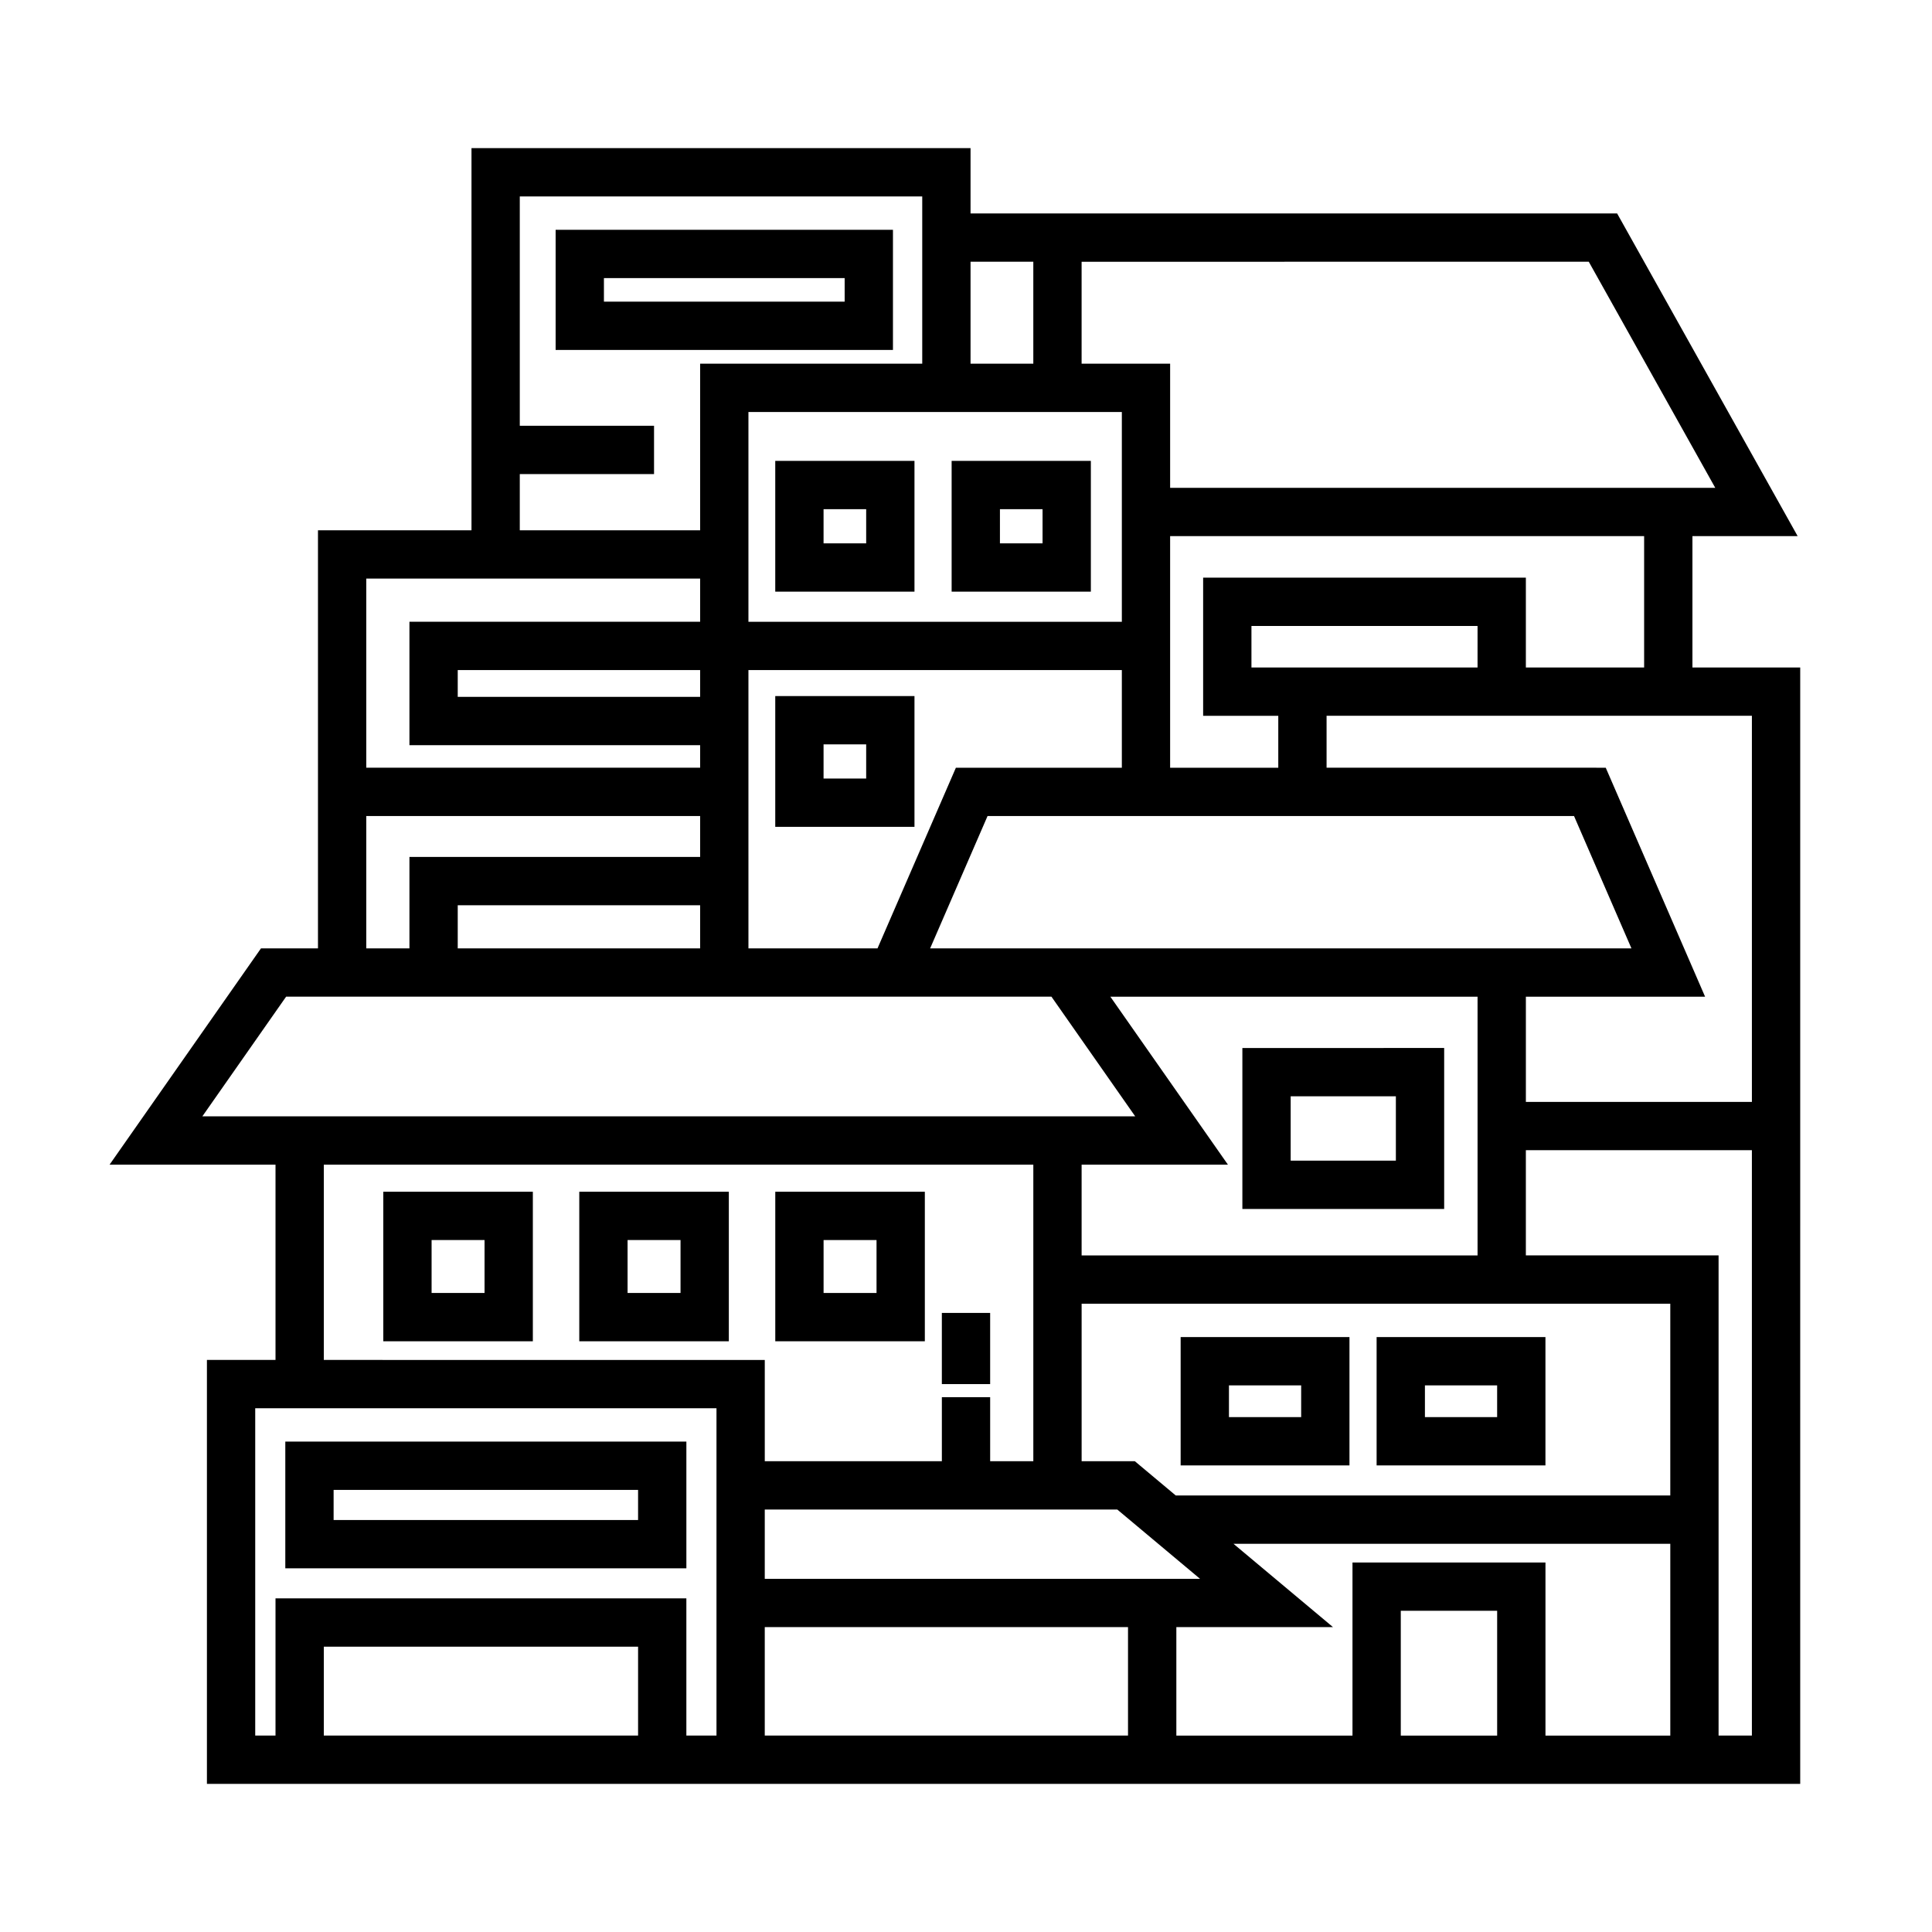 <?xml version="1.0" encoding="UTF-8"?>
<svg width="1200pt" height="1200pt" version="1.1" viewBox="0 0 1200 1200" xmlns="http://www.w3.org/2000/svg">
 <g>
  <path d="m1051.2 414.59v-81.59h65.352l-112.13-200.43h-401.6v-40.57h-309.97v237.37h-95.352v259.69h-35.41l-94.035 134.33h103.07v121.29h-42.602v263.32h989.62l0.004-693.41zm36.938 269.83h-140.39v-65.363h111.31l-61.703-142.21-173.39-0.004v-32.258h264.17zm-158.23 393.59h-59.855v-77.531h59.855zm-89.855-107.53v107.53h-109.4v-67.379h97.297l-61.812-51.758h271.31v119.14h-77.531v-107.53zm-365.04-32.879h218.96l51.395 43.031h-270.36zm562.43-8.727h-307.15l-25.414-21.277h-33.059l-0.004-97.832h365.63zm-365.63-149.11v-56.363h90.887l-73.031-104.34h228.07v160.7zm24.984-523.86v130.29h-231.93v-130.29zm-261.93 176.94h-150.56v-16.668h150.56zm0 156.21h-150.56v-26.797h150.56zm30-172.87h231.93v60.672h-103.08l-48.684 112.21h-80.16zm148.52 90.66h364.27l35.664 82.211h-435.6zm304.36-92.254h-140.45v-25.801h140.44l-0.004 25.801zm103.45 0h-73.453v-55.801h-200.45v85.801h46.668v32.258h-67.176v-143.85h294.41zm-34.379-252.02 78.562 140.43h-338.59v-77.102h-54.984v-63.324zm-345.01 0v63.324h-38.988v-63.324zm-318.96 131.88h83.387v-30h-83.387v-142.45h249.97v103.89h-137.95v103.48h-112.02zm112.02 64.906v26.809h-180.56v76.668h180.56v14.004h-207.37v-117.48zm-207.37 147.48h207.37v25.402h-180.56v56.797h-26.809zm-101.82 186.55 52.031-74.34h475.36l52.031 74.34zm75.445 30h440.69v184.2l-26.809 0.004v-39.793h-30v39.793h-109.99v-62.902l-273.89-0.004zm195.2 354.61h-195.2v-55.223h195.2zm48.684 0h-18.695v-85.223h-255.19v85.223h-12.602v-203.32h286.5v203.32zm30-67.379h225.62v67.379h-225.62zm592.43 67.379v-298.25h-119.7v-65.34h140.39v363.59z"/>
  <path d="m238.07 833.09h92.891v-92.879h-92.891zm30-62.883h32.891v32.879h-32.891z"/>
  <path d="m359.8 833.09h92.891v-92.879h-92.891zm30-62.883h32.891v32.879h-32.891z"/>
  <path d="m574.43 740.21h-92.891v92.879h92.891zm-30 62.883h-32.891v-32.879h32.891z"/>
  <path d="m585 815.48h30v44.207h-30z"/>
  <path d="m554.63 142.73h-209.52v74.629h209.52zm-30 44.629h-149.52v-14.629h149.52z"/>
  <path d="m568 286.26h-86.473v81.227h86.473zm-30 51.227h-26.473v-21.227h26.473z"/>
  <path d="m677.55 286.26h-86.473v81.227h86.473zm-30 51.227h-26.473v-21.227h26.473z"/>
  <path d="m568 432.34h-86.473v81.227h86.473zm-30 51.227h-26.473v-21.227h26.473z"/>
  <path d="m771.66 650.93v99.984l125.34-0.004v-99.984zm95.34 69.98h-65.34v-39.984h65.34z"/>
  <path d="m838.18 830.48h-104.86v79.715h104.86zm-30 49.715h-44.855v-19.715h44.855z"/>
  <path d="m959.9 830.48h-104.86v79.715h104.86zm-30 49.715h-44.855v-19.715h44.855z"/>
  <path d="m426.32 895.4h-249.11v78.707h249.11zm-30 48.711h-189.11v-18.707h189.11z"/>
 </g>
</svg>
